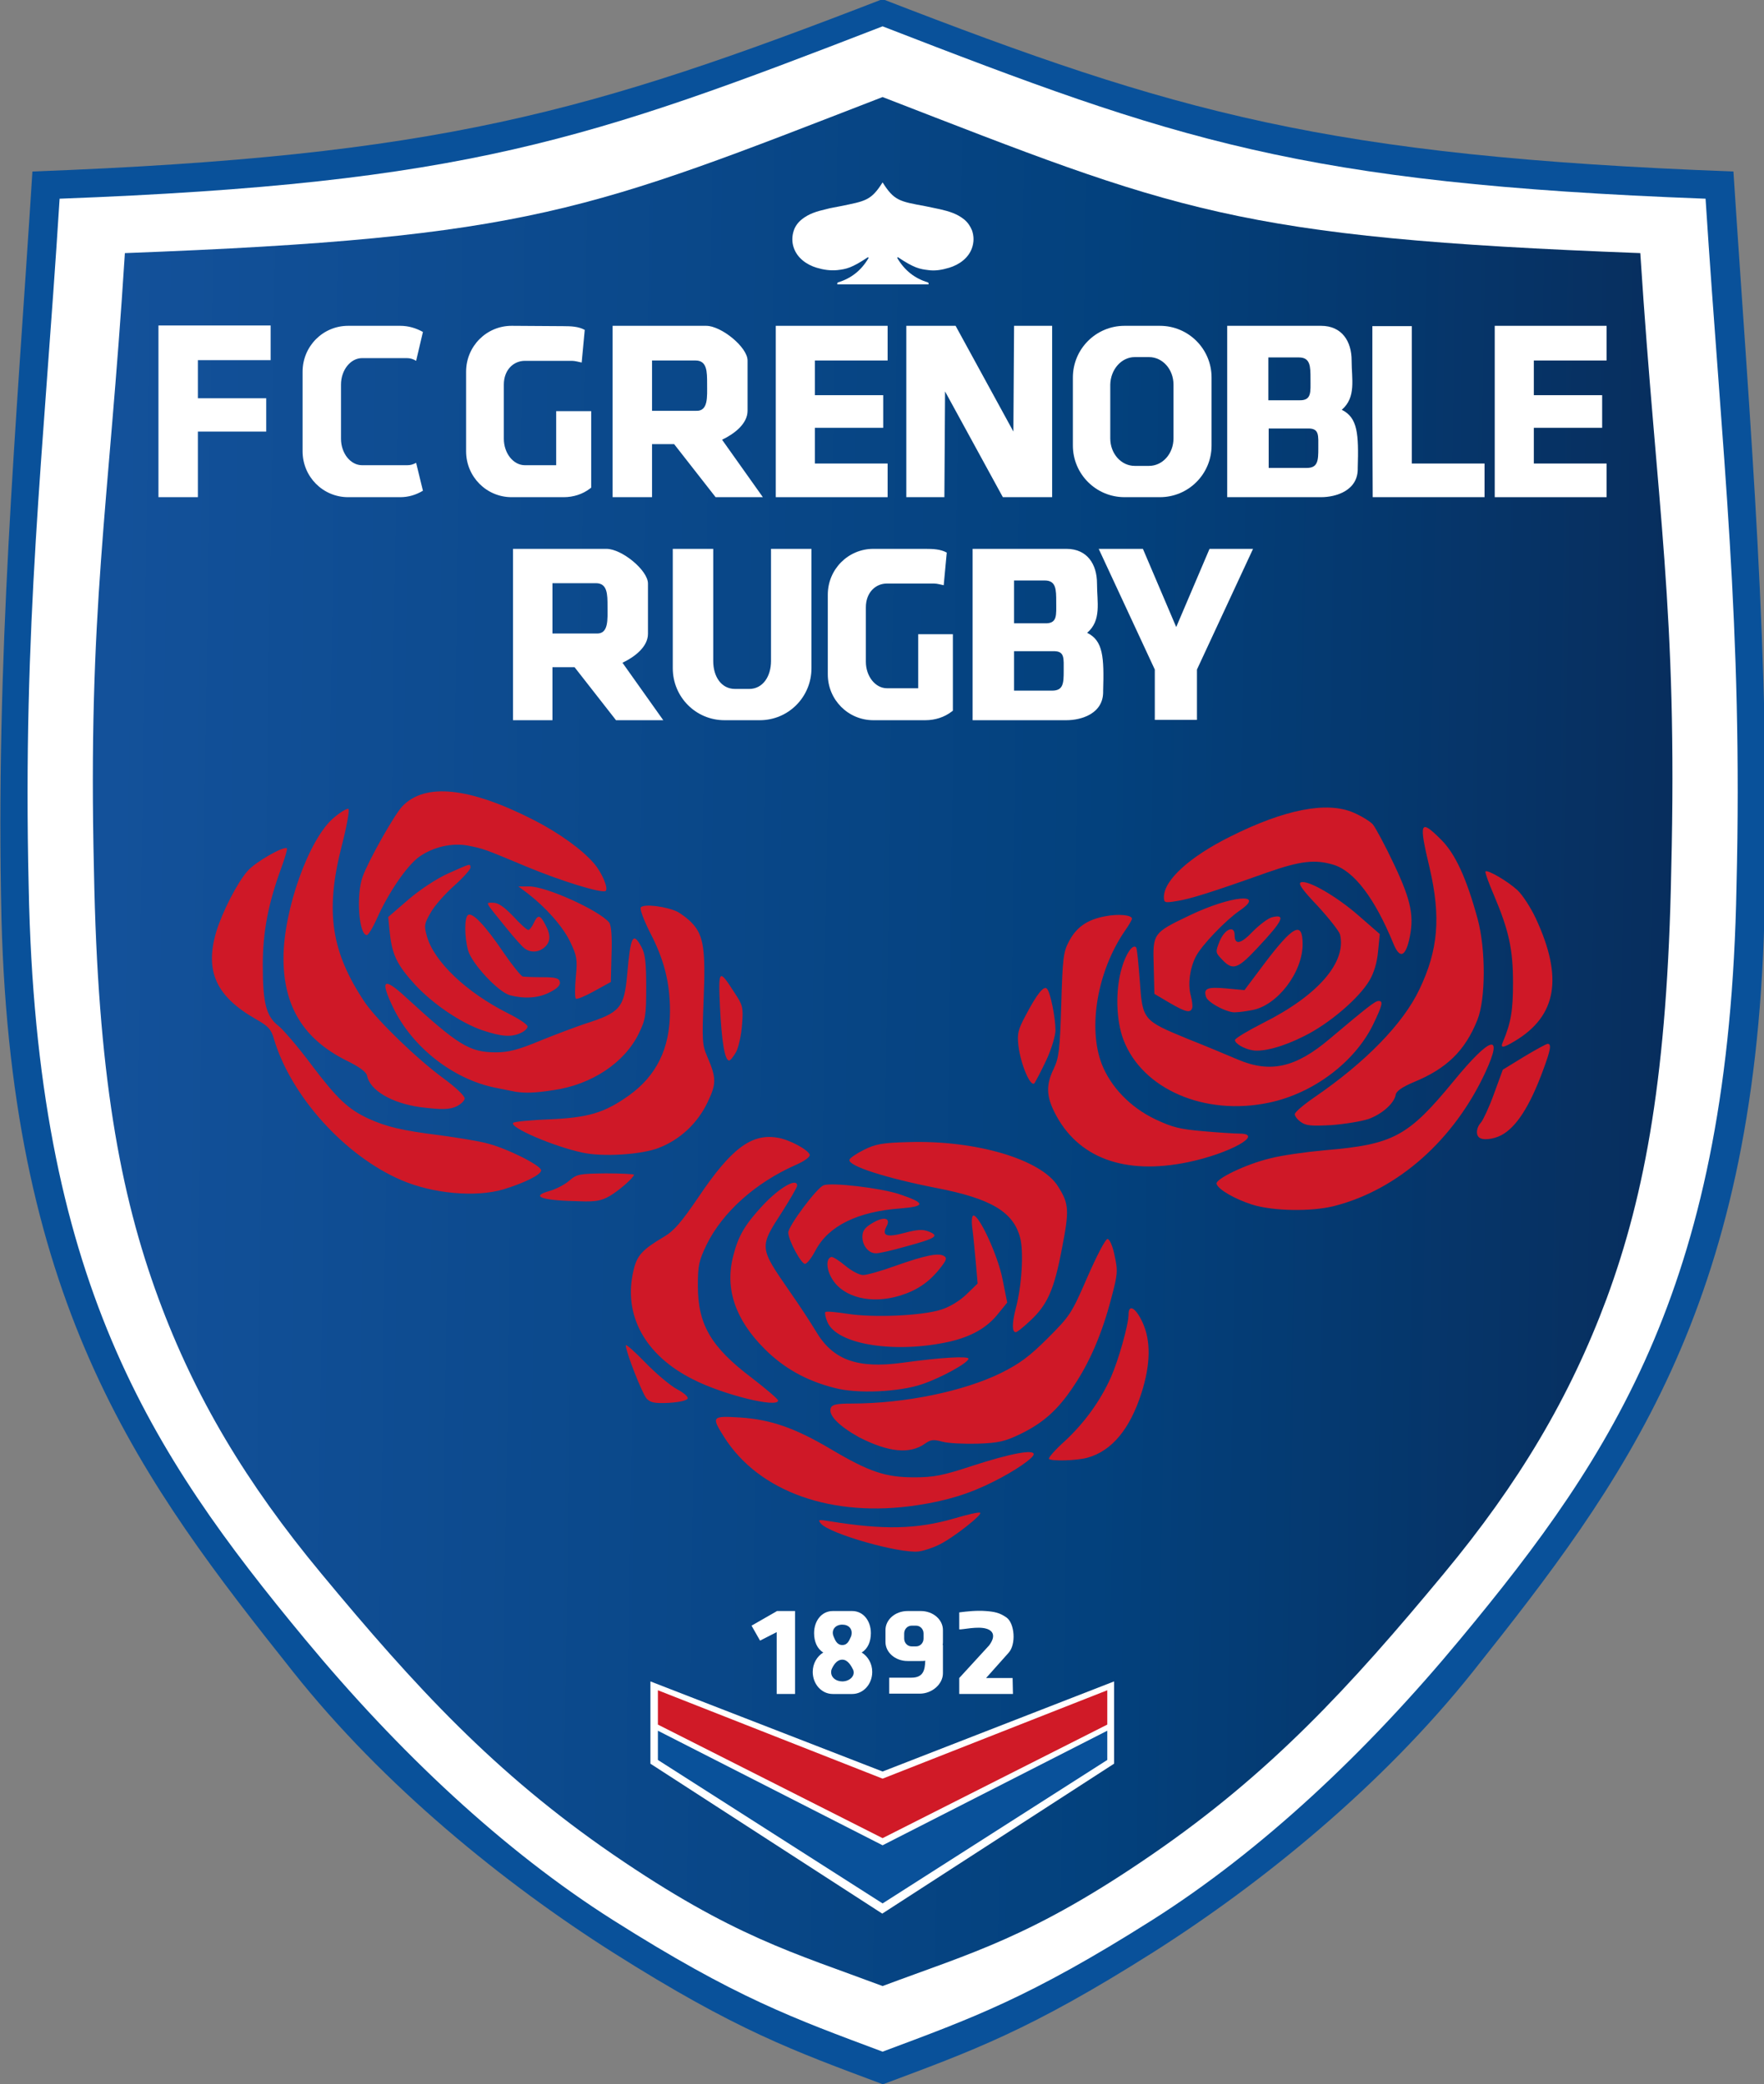 <?xml version="1.0" encoding="utf-8"?>
<!-- Generator: Adobe Illustrator 26.0.2, SVG Export Plug-In . SVG Version: 6.00 Build 0)  -->
<svg version="1.1"
	 id="svg2" xmlns:cc="http://creativecommons.org/ns#" xmlns:dc="http://purl.org/dc/elements/1.1/" xmlns:inkscape="http://www.inkscape.org/namespaces/inkscape" xmlns:rdf="http://www.w3.org/1999/02/22-rdf-syntax-ns#" xmlns:sodipodi="http://sodipodi.sourceforge.net/DTD/sodipodi-0.dtd" xmlns:svg="http://www.w3.org/2000/svg"
	 xmlns="http://www.w3.org/2000/svg" xmlns:xlink="http://www.w3.org/1999/xlink" x="0px" y="0px" width="677.2px" height="800px"
	 viewBox="0 0 677.2 800" style="enable-background:new 0 0 677.2 800;" xml:space="preserve">
<rect x="0" y="0" width="677.2" height="800" fill="#808080" stroke="none"/>
<style type="text/css">
	.st0{fill-rule:evenodd;clip-rule:evenodd;fill:url(#path5728_00000103264500822100610530000008042938556951410561_);}
	.st1{fill-rule:evenodd;clip-rule:evenodd;fill:#FFFFFF;}
	.st2{fill-rule:evenodd;clip-rule:evenodd;fill:url(#path5726_00000010303766720531593260000001325348700220093063_);}
	.st3{fill-rule:evenodd;clip-rule:evenodd;fill:#D01A27;}
	.st4{fill-rule:evenodd;clip-rule:evenodd;fill:#09519A;}
	.st5{fill:#FFFFFF;}
	.st6{fill:#CF1827;}
</style>
<sodipodi:namedview  bordercolor="#666666" borderopacity="1" gridtolerance="10" guidetolerance="10" id="namedview4" inkscape:current-layer="g10" inkscape:cx="977.73619" inkscape:cy="481.18625" inkscape:pageopacity="0" inkscape:pageshadow="2" inkscape:window-height="691" inkscape:window-maximized="1" inkscape:window-width="1280" inkscape:window-x="0" inkscape:window-y="1" inkscape:zoom="0.2387114" objecttolerance="10" pagecolor="#ffffff" showgrid="false" showguides="true">
	</sodipodi:namedview>
<g id="g10" transform="matrix(1.25,0,0,-1.25,0,800)" inkscape:groupmode="layer" inkscape:label="infrastructure_france">
	<g id="g6230" transform="matrix(1.044,0,0,1.044,-125.66,-130.833)">
		<g id="g6222">
			
				<linearGradient id="path5728_00000066478635225476460760000001536539264488382851_" gradientUnits="userSpaceOnUse" x1="217.356" y1="463.185" x2="740.163" y2="459.834" gradientTransform="matrix(1.305 0 0 1.305 -164.78 -170.607)">
				<stop  offset="0" style="stop-color:#09519A"/>
				<stop  offset="1" style="stop-color:#09519A"/>
			</linearGradient>
			
				<path id="path5728" inkscape:connector-curvature="0" style="fill-rule:evenodd;clip-rule:evenodd;fill:url(#path5728_00000066478635225476460760000001536539264488382851_);" d="
				M380,738.6c-86.3-33.4-130.6-46.2-250.1-50.7c-4.8-76-10.9-142.8-9.1-219.9c3-114.8,41.5-165.7,85.8-221.4
				c26.6-33.5,62-62.2,94.2-82.6c36.2-22.9,53.1-28.9,79.3-38.7c26.2,9.8,43.1,15.8,79.3,38.7c32.2,20.4,67.5,49.1,94.2,82.6
				c44.2,55.6,82.8,106.6,85.8,221.4c1.9,77.1-4.2,144-9.1,219.9C510.6,692.4,466.2,705.2,380,738.6L380,738.6z"/>
			<path id="path5718" inkscape:connector-curvature="0" class="st1" d="M380,730.6c-86.3-33.4-122.6-46.2-242.1-50.7
				c-4.8-76-10.9-125.2-9.1-202.3c2.2-115.6,35.7-166.4,81.3-221.4c27.6-33.3,58.4-62.2,90.6-82.6c36.2-22.9,53.1-28.9,79.3-38.7
				c26.2,9.8,43.1,15.8,79.3,38.7c32.2,20.4,63,49.3,90.6,82.6c45.7,55,79.2,105.8,81.3,221.4c1.9,77.1-4.2,126.4-9.1,202.3
				C502.6,684.4,466.2,697.2,380,730.6L380,730.6z"/>
			
				<linearGradient id="path5726_00000161632376772968060930000008621267810546333586_" gradientUnits="userSpaceOnUse" x1="242.834" y1="464.462" x2="700.29" y2="457.759" gradientTransform="matrix(1.305 0 0 1.305 -164.78 -170.607)">
				<stop  offset="0" style="stop-color:#13519A"/>
				<stop  offset="0.491" style="stop-color:#03417D"/>
				<stop  offset="1" style="stop-color:#0B1E43"/>
			</linearGradient>
			
				<path id="path5726" inkscape:connector-curvature="0" style="fill-rule:evenodd;clip-rule:evenodd;fill:url(#path5726_00000161632376772968060930000008621267810546333586_);" d="
				M380,709.8c-86.3-33.4-103.4-41.4-222.9-45.9c-4.8-76-10.9-104.4-9.1-181.5c1.1-59.6,7.6-95.1,19-126
				c10.7-29,25.8-54.3,47.9-80.9c27.6-33.3,51-58.7,85.8-82.6c35.3-24.2,53.1-28.9,79.3-38.7c26.2,9.8,44,14.4,79.3,38.7
				c34.8,23.9,58.2,49.3,85.8,82.6c22.1,26.6,37.1,51.9,47.9,80.9c11.4,30.9,17.9,66.5,19,126c1.9,77.1-4.2,105.6-9.1,181.5
				C483.4,668.4,466.2,676.4,380,709.8z"/>
		</g>
		<g id="g6165">
			<g id="g5843">
				<g id="g5838">
					<path id="path5722" inkscape:connector-curvature="0" class="st1" d="M311.7,243.8v-24.2l68.2-44.1l68.2,44.1v24.2L380,217.3
						L311.7,243.8z"/>
					<path id="path5720" inkscape:connector-curvature="0" class="st3" d="M313.9,241.2v-10.1l66.1-33.4l66.1,33.4v10.1l-66.1-26
						L313.9,241.2L313.9,241.2z"/>
					<path id="path5724" inkscape:connector-curvature="0" class="st4" d="M313.9,229.3v-8.6l66.1-42.2l66.1,42.2v8.6L380,195.6
						L313.9,229.3L313.9,229.3z"/>
				</g>
				<path id="path1276" inkscape:connector-curvature="0" sodipodi:nodetypes="ccccccccccccccccccccccccccc" class="st5" d="
					M380,684.7c-3.4-5.4-5.1-5.5-12.4-7c-1.4-0.3-2.9-0.5-4.3-0.9c-2.6-0.6-5-1.3-7.1-3c-1.1-0.9-1.9-2-2.3-3.2
					c-0.6-1.7-0.6-3.6,0-5.2c1-2.9,3.7-4.9,6.7-5.8c2-0.6,4-0.9,6.1-0.7c2.6,0.3,4.2,0.6,9,3.8c0,0,0.2-0.2,0.2-0.2
					c-2.2-3.8-5.3-6.1-9-7.2c-0.2-0.1-0.3-0.3-0.2-0.6v0h26.8l0,0c0.1,0.3,0,0.5-0.2,0.6c-3.7,1.1-6.8,3.4-9,7.2
					c0,0,0.1,0.2,0.2,0.2c4.8-3.2,6.4-3.5,9-3.8c2-0.3,4.1,0.1,6.1,0.7c3,0.9,5.7,2.9,6.7,5.8c0.6,1.7,0.6,3.5,0,5.2
					c-0.5,1.2-1.2,2.3-2.3,3.2c-2.1,1.7-4.5,2.4-7.1,3c-1.5,0.3-2.9,0.6-4.3,0.9l0,0C385,679.1,383.4,679.3,380,684.7L380,684.7z"/>
				<g id="g5761" transform="translate(-1081.341,-149.576)">
					
						<path id="path5740" inkscape:connector-curvature="0" sodipodi:nodetypes="scssssssssssssccccsscsssscscscsssscssscssscccscssscccscssssscscscsscsssccsscsccsssccccscccccccccscsccsccsscsssscssssscssssss" class="st6" d="
						M1381,536.1c2.9,1.7,7.2,5.5,7.2,6.3c0,0.2-3.7,0.4-8.3,0.4c-7.8-0.1-8.5-0.2-10.8-2.2c-1.4-1.2-4-2.5-5.8-3
						c-5.8-1.6-2.1-2.8,8.9-3C1377,534.4,1378.7,534.8,1381,536.1L1381,536.1z M1349.8,538.1c6.2,1.9,11.1,4.3,11.1,5.6
						c0,1.4-9.9,6.4-15.8,7.9c-2.5,0.7-8.8,1.7-13.9,2.4c-11.3,1.4-15.8,2.5-21.1,4.9c-6,2.8-9.2,5.8-16.9,16
						c-3.8,5.1-8.2,10.2-9.6,11.3c-3.6,2.8-4.6,6.7-4.6,17.9c0,9.9,1.7,18.3,5.4,28.4c1.1,3,1.9,5.7,1.7,5.9
						c-0.8,0.8-9.3-4-11.6-6.7c-3-3.4-7.4-12-9.2-17.9c-3.4-11.6,0-19,11.8-25.7c3.5-2,4.4-2.9,5.2-5.8c5-16.8,20.9-34.4,37.5-41.5
						C1329.1,536.8,1341.7,535.7,1349.8,538.1L1349.8,538.1z M1395.5,550.3c6.2,2.4,11.3,7.1,14.3,13.3c2.7,5.6,2.7,7.2-0.1,13.7
						c-1.4,3.2-1.5,4.7-1,16.7c0.6,14.6,0,18.8-3.4,22.4c-1.1,1.2-3,2.6-4.2,3.3c-3.2,1.6-10.1,2.5-10.9,1.3
						c-0.3-0.5,0.9-3.7,2.6-7.1c4.3-8.2,6-15,6-23.4c0-11-4-19-12.1-24.8c-7.2-5.1-11.9-6.5-23.3-7c-5.5-0.2-10.3-0.7-10.7-1
						c-1.4-1.3,11.9-7,20.4-8.8C1379,547.6,1390.4,548.3,1395.5,550.3L1395.5,550.3z M1336.2,562.6c1.1,0.6,2.1,1.5,2.2,2.2
						c0.1,0.7-2.6,3.3-6.3,6c-7.9,5.8-19.4,17-23,22.2c-10,14.9-11.8,26.8-6.9,46c1.5,5.8,2.4,10.8,2,11c-0.4,0.2-2.3-0.9-4.3-2.6
						c-7.3-6.1-14.8-27.1-14.8-41.3c0-14.2,5.9-23.8,18.5-30.1c3.9-1.9,5.9-3.4,6.1-4.5c0.8-4.2,7.1-8,15.5-9.2
						C1331.6,561.5,1334,561.5,1336.2,562.6L1336.2,562.6z M1364.6,567.3c11.1,1.6,20.8,8,25,16.6c2,4.1,2.2,5.3,2.2,13.7
						c0,7.3-0.3,9.8-1.4,11.8c-2.5,4.6-3.2,3.3-4.2-8.2c-0.9-9.7-2-11.1-12.4-14.4c-2.4-0.8-8.3-3-13-4.9c-6.7-2.8-9.6-3.5-13.2-3.5
						c-7.8,0-11.1,2.1-26.5,16.2c-6.6,6.1-7.7,5.2-3.7-3.1c5.6-11.6,17.6-21,30-23.5c2.4-0.5,5.1-1,6-1.2
						C1356.2,566.4,1358.9,566.4,1364.6,567.3L1364.6,567.3z M1418.3,578.6c0.7,1.4,1.5,5,1.7,8c0.4,5,0.2,5.7-2.2,9.3
						c-4.6,7.2-4.8,7-4.3-4c0.5-10.3,1.4-15.9,2.7-15.9C1416.6,576,1417.5,577.2,1418.3,578.6z M1354.9,584.1c1.1,0.5,2,1.3,2,1.9
						s-2.6,2.3-5.8,3.9c-12.3,6.2-21.7,15.2-23.8,22.6c-0.9,3.2-0.8,3.7,1.1,7c1.1,2,4.2,5.5,6.9,7.9s4.8,4.8,4.8,5.3
						c0,1.3,0.1,1.3-6.6-1.7c-3.5-1.6-8.2-4.7-11.7-7.7l-5.9-5.1l0.5-4.9c0.7-6.3,2.2-9.3,7.4-15c5.3-5.7,13.4-11.2,19.8-13.4
						C1349.3,583,1352.1,582.8,1354.9,584.1L1354.9,584.1z M1381.6,607.2c0.2,5.5-0.1,8.6-0.7,9.4c-3,3.6-18.7,10.7-23.6,10.6
						l-3.1,0l2.8-2.1c5.3-4.1,10.2-9.6,12.4-14.1c2-4.2,2.2-5.1,1.7-10.4c-0.3-3.2-0.3-6.1,0-6.4c0.3-0.3,2.7,0.7,5.4,2.2l4.9,2.7
						L1381.6,607.2L1381.6,607.2z M1363.5,596.1c2.2,1.1,3.1,2.1,2.9,3c-0.2,1.1-1.2,1.4-5.1,1.4c-2.6,0-5.2,0.1-5.8,0.2
						c-0.5,0.1-3.1,3.3-5.7,7.1c-5.2,7.7-9.1,11.9-10.4,11c-1.1-0.7-1.1-6.3,0-10.4c1.1-3.9,8.8-12.2,12.3-13.2
						C1355.9,594.1,1360.1,594.3,1363.5,596.1L1363.5,596.1z M1361.9,609.3c1.8,1.6,1.9,3.6,0.2,6.7c-1.5,2.9-2.2,3-3.4,0.4
						c-0.5-1.1-1.2-2-1.6-2s-2.4,1.8-4.4,4c-2.7,2.8-4.4,4-5.9,4c-2.4,0-2.7,0.7,4-7.6c2.1-2.6,4.5-5.3,5.2-5.8
						C1357.8,607.6,1360.2,607.8,1361.9,609.3z M1312.6,617.8c3.4,7.6,8.8,15.5,12.4,18.1c4.1,2.9,9.6,4.2,14.4,3.3
						c4.5-0.9,4.6-0.9,17-6.1c10.3-4.3,22.6-8.1,23.5-7.2c0.8,0.8-1.1,5.3-3.4,8c-3.4,4-10.1,8.9-17.7,12.8
						c-19,9.7-32.1,11.1-38.8,4c-2.4-2.6-9.9-15.9-11.6-20.6c-2-5.5-1.1-17.2,1.2-17.2C1310,612.8,1311.4,615.1,1312.6,617.8
						L1312.6,617.8z"/>
					
						<path id="path5757" inkscape:connector-curvature="0" sodipodi:nodetypes="ssssscssscsssssscsssssssscccssccsccssssscsccsccsssscssscccscccscscscscsssscsscscccssscscssccsssscccsccsccscsssssssssc" class="st6" d="
						M1594.2,533.2c18.8,4.8,35.3,19.5,44.5,39.4c5.4,11.7,1.5,10.6-9.4-2.7c-13.4-16.3-17.7-18.6-37.9-20.3
						c-5.5-0.5-12.7-1.5-16.1-2.4c-7.1-1.7-16.2-6.1-15.7-7.5c0.5-1.7,5.5-4.5,10.5-6.1C1576.2,531.7,1587.5,531.5,1594.2,533.2
						L1594.2,533.2z M1551.2,546.1c12.1,2.5,22.6,8.3,15.2,8.4c-1.4,0-6.3,0.3-10.7,0.7c-6.9,0.6-9,1.1-14.1,3.5
						c-7.4,3.5-13.2,9.6-15.8,16.3c-4.1,10.7-1.3,27.3,6.8,39.1c1.2,1.7,2.1,3.3,2.1,3.6c0,1.1-4,1.5-8,0.7c-5.2-1-8.4-3.2-10.6-7.5
						c-1.6-3-1.8-5-2.2-18.5c-0.4-13.4-0.7-15.6-2.2-18.8c-2.3-4.7-2.2-8,0.2-12.8C1518.6,547.4,1532.4,542.2,1551.2,546.1
						L1551.2,546.1z M1643.3,554c4.4,2.3,8.4,8.4,12.4,19.3c2.1,5.7,2.5,7.6,1.3,7.6c-0.4,0-3.5-1.7-7-3.8l-6.2-3.8l-2.6-7.1
						c-1.4-3.9-3.2-7.7-3.8-8.4c-1.3-1.4-1.6-3.4-0.7-4.3C1637.6,552.4,1641,552.8,1643.3,554L1643.3,554z M1604.3,558.8
						c3.9,1.4,7.6,4.6,8,7.2c0.2,1,1.9,2.2,5.2,3.6c9.8,4,15.2,9.3,18.8,18.3c2.5,6.2,2.5,20.8,0.1,29.7
						c-3.3,12.1-6.6,19.2-10.7,23.3c-6.3,6.3-6.7,5.4-3.4-8.4c3.3-14.3,2.5-24-3-35.5c-4.8-10.2-16-21.6-30.9-31.8
						c-3.2-2.2-5.8-4.4-5.8-5s0.8-1.6,1.8-2.3c1.5-1.1,3.1-1.2,9-0.9C1597.3,557.3,1602.2,558.1,1604.3,558.8L1604.3,558.8z
						 M1575,563.6c13,2.7,25.2,11.9,30.6,22.9c2.8,5.8,3.1,7.1,1.6,7c-1,0-3.6-2.1-14.3-11.1c-10-8.5-17.5-10.2-27.1-6.1
						c-2.8,1.2-9.5,4-14.8,6.1c-13.1,5.4-13.2,5.5-14,17.1c-0.4,5.1-0.8,9.6-1.1,9.8c-1,1-3-1.9-4.2-6.1c-1.9-6.4-1.7-15.4,0.5-21.1
						C1537.7,567.6,1556.1,559.6,1575,563.6L1575,563.6z M1509.5,576.1c1.5,3.2,2.7,7.2,2.7,8.8c0,3.7-1.5,11.2-2.5,12.2
						c-0.9,1-2.9-1.4-6.3-7.9c-2.2-4.1-2.5-5.3-2.1-8.8c0.6-5.3,3.5-12.3,4.7-11.1C1506.4,569.9,1508,572.9,1509.5,576.1z
						 M1585.4,583.2c7.3,3.6,16.1,11.1,19.2,16.4c1.3,2.2,2.2,5.2,2.5,8.5l0.5,5.1l-6.2,5.4c-6.5,5.7-15,10.6-17,9.8
						c-0.9-0.3,0.4-2.2,4.9-6.9c3.3-3.6,6.3-7.4,6.6-8.4c2-8.2-6.5-18-22.7-26.1c-4.5-2.3-8.2-4.5-8.2-5c0-1,2.7-2.6,5.2-3
						C1573.3,578.5,1579.1,580,1585.4,583.2L1585.4,583.2z M1647.3,581.7c12.4,7.4,14.3,18.7,6.2,36.1c-1.5,3.2-3.9,6.9-5.4,8.3
						c-2.8,2.6-8.8,6.1-9.4,5.5c-0.2-0.2,0.9-3.3,2.5-7c4.4-10.4,5.6-15.9,5.6-25.8c0-8.1-0.6-11.7-3-17.4
						C1643,579.6,1643.8,579.6,1647.3,581.7L1647.3,581.7z M1569.9,590.8c7.4,1.2,15,11,15,19.4c0,7-2.8,5.5-11.4-5.9l-5.7-7.6
						l-5.4,0.5c-5.6,0.5-6.7,0-5.9-2.5c0.6-1.8,6.7-4.9,8.8-4.5C1566.3,590.2,1568.3,590.5,1569.9,590.8L1569.9,590.8z
						 M1552.4,591.4c0.2,0.5,0,2.2-0.4,3.7c-0.9,3.3-0.3,8,1.5,11.5c1.7,3.3,8.7,10.6,12.9,13.5c7.9,5.4-2.6,4.4-14.7-1.4
						c-10.9-5.2-10.9-5.3-10.6-15l0.2-8.1l4.4-2.6C1550.5,590.2,1551.9,589.9,1552.4,591.4L1552.4,591.4z M1571.6,609.1
						c7.6,8.1,8.5,10.1,4.2,9c-1.1-0.3-3.6-2.2-5.6-4.2c-3.5-3.7-5.3-4-5.3-1c0,3-2.9,1.8-4.4-1.8c-1.3-3.3-1.3-3.3,0.9-5.6
						C1564.4,602.4,1565.9,603,1571.6,609.1L1571.6,609.1z M1616.2,611.3c1.6,6.9,0.8,11.4-4.4,22.4c-2.6,5.5-5.4,10.7-6.2,11.7
						c-0.9,1-3.4,2.5-5.7,3.5c-7.8,3.4-20.2,1-36.2-7c-12.1-6-19.6-12.9-19.6-17.8c0-1.7,0.2-1.8,3.8-1.2c3.9,0.6,10,2.5,26.6,8.4
						c9.7,3.4,14,3.9,19.4,2.3c6.1-1.8,12.2-9.8,17.7-23.2C1613.4,606,1615,606.4,1616.2,611.3z"/>
					
						<path id="path5759" inkscape:connector-curvature="0" sodipodi:nodetypes="scsssssssssssssssssscsssscsssssssssscsscscssscsscsscssssssssscssssssssscccssccscsscscsssccssssccsscssccsscsscsscscsccsss" class="st6" d="
						M1478,433.6c4.3,2.1,13.1,9.1,12,9.4c-0.5,0.2-3.9-0.6-7.6-1.7c-11.1-3.2-20.7-3.4-36.7-0.8c-3.2,0.5-3.5,0.5-2.5-0.7
						c2.5-3,23.2-8.9,28.8-8.2C1473.5,431.8,1476.2,432.7,1478,433.6L1478,433.6z M1471.5,445.2c8.7,1.3,15.5,3.4,22.6,7
						c6.2,3.1,11.7,6.9,11.7,8c0,1.5-6.9,0.2-18-3.4c-8.8-2.9-11.4-3.4-17.2-3.4c-8.4,0-13.2,1.6-24.5,8.3
						c-10.5,6.2-17.6,8.7-26.7,9.3c-8.3,0.5-8.5,0.3-4.7-5.7C1424.9,449.1,1446.6,441.4,1471.5,445.2L1471.5,445.2z M1521.7,459.2
						c7.1,2,12.4,8.4,15.8,19c2.7,8.5,2.8,15.4,0.3,20.8c-2,4.3-4.1,5.5-4.1,2.3c0-2.9-2.9-13.3-5.2-18.5
						c-3.1-6.9-7.7-13.3-13.5-18.7c-2.9-2.6-5-5-4.7-5.3C1511.1,458.1,1518.6,458.3,1521.7,459.2L1521.7,459.2z M1473.8,463.3
						c1.7,1.2,2.5,1.3,5.1,0.6c1.7-0.5,6.4-0.7,10.4-0.6c6.2,0.2,8.1,0.7,12.5,2.8c6.8,3.3,11.1,7.1,15.8,14.2
						c4.7,7,8.3,15.4,11,25.7c1.9,7.2,2,8,1,12.6c-0.6,3-1.5,4.9-2.1,4.9c-0.6,0-3.2-5-5.9-11.2c-4.7-10.8-5.1-11.4-11.7-18
						c-5.4-5.4-8.3-7.5-13.7-10.2c-11-5.4-28.3-9-44-9c-4.4,0-5.7-0.3-6.1-1.3c-0.8-2.1,2.4-5.3,8.3-8.6
						C1463,460.8,1469.3,460.1,1473.8,463.3L1473.8,463.3z M1404,476.6c0.2,0.5-1.2,1.7-3.1,2.7s-6.1,4.5-9.3,7.8
						c-3.2,3.3-5.8,5.6-5.8,5.1c0-1.9,4.8-14.1,6.1-15.6c1.1-1.2,2.3-1.5,6.5-1.3C1401.6,475.5,1403.8,476,1404,476.6L1404,476.6z
						 M1430.6,476c0,0.4-3.5,3.4-7.8,6.7c-11.9,9-15.8,15.6-15.8,27c0,6.1,0.3,7.4,2.6,12.2c4.7,9.5,14.3,18.1,26,23.3
						c2.8,1.2,4.5,2.5,4.3,3.1c-0.5,1.5-6.1,4.5-9.5,5c-7.6,1.3-13.6-3.2-23.1-17.3c-5.1-7.5-7.3-10.1-10.2-11.8
						c-6.4-3.8-8-5.5-9-9.8c-3.2-13.2,3.3-25.1,17.5-32.2C1414.4,477.7,1430.6,473.7,1430.6,476z M1473,480.8
						c5.6,1.9,13.6,6.3,13.6,7.5c0,0.8-7.9,0.4-19.4-1.2c-13.3-1.8-20.5,0.8-25.5,9.3c-1.5,2.5-4.9,7.7-7.7,11.7
						c-9,13-9,12.9-2.2,23.4c2.4,3.8,4.4,7.2,4.4,7.7c0,2.4-5.1-0.5-10-5.7c-5.3-5.7-7.3-9-8.8-15c-2.5-9.6,0.6-18.7,9.2-27.3
						c5.7-5.7,12.3-9.4,20.6-11.5C1453.8,477.9,1466.3,478.5,1473,480.8L1473,480.8z M1481,493.3c6.5,1.5,11.1,4.1,14.4,8.3l2.6,3.2
						l-1.4,7c-1.4,7-6.8,18.6-8.5,18.6c-0.5,0-0.7-1.5-0.3-4.2c0.3-2.3,0.7-6.8,1-10l0.5-5.8l-3.3-3.2c-2-1.9-4.9-3.7-7.5-4.5
						c-5.7-1.8-20-2.4-27.5-1.2c-3.3,0.5-6.2,0.8-6.5,0.5c-0.2-0.2,0-1.5,0.6-2.9C1447.8,492.5,1464.8,489.7,1481,493.3L1481,493.3z
						 M1504.7,499.4c5.1,4.7,7.1,9.1,9.4,21.3c2.2,11.3,2.1,13.1-1.1,18.2c-4.9,8-24.1,13.7-44,13.1c-7.9-0.2-9.8-0.6-13.2-2.3
						c-2.2-1.1-4.1-2.4-4.2-2.9c-0.5-1.8,10.8-5.4,25.6-8.3c16-3.1,22.6-7,24.6-14.6c1.1-4.1,0.5-14.3-1.3-20.9
						c-1.1-4.3-1.1-6.9,0-6.9C1500.8,496,1502.7,497.5,1504.7,499.4L1504.7,499.4z M1466.3,506.8c5,1.5,8.6,3.9,11.8,7.9
						c2,2.5,2.3,3.2,1.3,3.8c-1.6,1-5.5,0.2-14.3-2.9c-4.1-1.5-8.4-2.7-9.5-2.7c-1.1,0-3.4,1.2-5.3,2.8c-1.8,1.5-3.7,2.7-4.1,2.5
						c-1.6-0.5-1.4-3.8,0.4-6.6C1449.9,506.3,1458,504.3,1466.3,506.8L1466.3,506.8z M1441.7,520.3c3.8,7.1,12.4,11.3,25,12.2
						c7.4,0.6,7.3,1.6-0.5,4.2c-5.4,1.8-19.8,3.5-22.2,2.6c-2-0.7-10.4-12-10.4-13.9c0-2.3,4-9.6,5-9.2
						C1439.3,516.4,1440.6,518.2,1441.7,520.3L1441.7,520.3z M1468.2,521.3c8.8,2.4,10,3.1,6.7,4.4c-1.8,0.7-3.3,0.6-7.1-0.4
						c-5.2-1.4-6.8-0.9-5.3,1.9c1.4,2.6-0.9,3-4.3,0.9c-2.2-1.3-2.8-2.3-2.8-4c0-2.5,1.8-4.8,3.9-4.8
						C1460,519.2,1464,520.1,1468.2,521.3L1468.2,521.3z"/>
				</g>
			</g>
			<g id="g6140">
				<g id="g5999" transform="translate(-1041.021,-40.286)">
					<g id="g5992">
						<path id="path5928" inkscape:connector-curvature="0" sodipodi:nodetypes="cssssccsssscc" class="st5" d="M1359.3,617.2v-35.1
							c0-8.5,6.8-15.3,15.2-15.3h10.4c8.4,0,15.2,6.8,15.2,15.3v35.1h-11.9v-33c0-4.5-2.4-8.2-6.4-8.2h-4.2c-4,0-6.4,3.6-6.4,8.2v33
							H1359.3z"/>
						<path id="path5930" inkscape:connector-curvature="0" sodipodi:nodetypes="ssssscccccsssssccss" class="st5" d="M1418.3,617.2
							c-7.4,0-13.4-6-13.4-13.5v-23.4c0-7.5,6-13.5,13.4-13.5h15.3c2.9,0,5.6,0.9,7.7,2.5l0.4,0.3v22.5h-10.2v-15.9h-9.2
							c-3.4,0-6.2,3.5-6.2,7.8V600c0,4.3,2.8,7,6.2,7h13.2c1.3,0,1.3,0,3.5-0.5l0.9,9.6c-1.8,1-4,1.1-6.3,1.1L1418.3,617.2z"/>
						<path id="path5946" inkscape:connector-curvature="0" class="st1" d="M1312.3,617.2v-50.4h11.6v15.6h6.5l12.2-15.6h13.9
							l-12,16.9c3.6,1.7,7.5,4.7,7.5,8.5v14.8c0,3.9-7.7,10.2-12.2,10.2L1312.3,617.2L1312.3,617.2z M1323.9,607.1h12.8
							c3.4,0,3.4-3.3,3.4-6.8c0-3.9,0.4-8.2-3.3-8c0,0-0.1,0-0.1,0h-12.8V607.1z"/>
						<path id="path5957" inkscape:connector-curvature="0" sodipodi:nodetypes="cccscccscccccccccccccccccc" class="st1" d="
							M1447.5,617.2v-50.4h11.6l16,0c4.5,0,11,2,10.8,8.6c0.3,10,0,14.8-4.7,17.1c4.3,3.7,2.9,9,2.9,14.5c0,5.7-2.9,10.2-9,10.2
							l-15.4,0L1447.5,617.2L1447.5,617.2z M1459.7,607.9h9c3.4,0,3.4-2.7,3.4-6.3c0-3.9,0.4-6.4-3.3-6.3c0,0-0.1,0-0.1,0h-9V607.9z
							 M1471.6,587.1c3-0.1,2.7-2.1,2.7-5.8c0-3.6-0.1-5.8-3.4-5.8h-11.2v11.6h11.3C1471.2,587.1,1471.4,587.1,1471.6,587.1
							L1471.6,587.1z"/>
						<path id="path5961" inkscape:connector-curvature="0" sodipodi:nodetypes="cccccccccc" class="st1" d="M1484.6,617.2
							l16.5-35.5v-14.8h12.4v14.8l16.5,35.5h-12.8l-9.8-23l-9.8,23H1484.6z"/>
					</g>
					<g id="g5980">
						<path id="path5869" inkscape:connector-curvature="0" sodipodi:nodetypes="ccccccccccc" class="st1" d="M1208,632.4h11.6v19.3
							h20.1v9.8h-20.1v11.2h21.4v10.2H1208V632.4z"/>
						<path id="path5871" inkscape:connector-curvature="0" class="st1" d="M1341.6,682.8v-50.4h11.6V648h6.5l12.2-15.6h13.9
							l-12,16.9c3.6,1.7,7.5,4.7,7.5,8.5v14.8c0,3.9-7.7,10.2-12.2,10.2H1341.6L1341.6,682.8z M1353.2,672.6h12.8
							c3.4,0,3.4-3.3,3.4-6.8c0-3.9,0.4-8.2-3.3-8c0,0-0.1,0-0.1,0h-12.8V672.6z"/>
						<path id="path5873" inkscape:connector-curvature="0" sodipodi:nodetypes="cccccccccccccc" class="st1" d="M1389.6,632.4h32.9
							v9.9h-21.4v10.5h20.1l0,9.6h-20.1v10.2h21.4v10.2h-32.9v-25.2L1389.6,632.4z"/>
						<path id="path5881" inkscape:connector-curvature="0" sodipodi:nodetypes="cccccccccccccc" class="st1" d="M1601.1,632.4h32.9
							v9.9h-21.4v10.5h20.1l0,9.6h-20.1v10.2h21.4v10.2h-32.9v-25.2L1601.1,632.4z"/>
						<path id="path5883" inkscape:connector-curvature="0" sodipodi:nodetypes="cccccccc" class="st1" d="M1565.2,632.4h32.9v9.9
							h-21.4l0,40.4h-11.6v-25.2L1565.2,632.4z"/>
						<path id="rect5887" inkscape:connector-curvature="0" sodipodi:nodetypes="cssssssccsssssscc" class="st5" d="M1285.8,681
							c-2,1.1-4.2,1.8-6.7,1.8h-15.3c-7.4,0-13.4-6-13.4-13.5v-23.4c0-7.5,6-13.5,13.4-13.5h15.3c2.5,0,4.7,0.7,6.7,1.9l-2,8.2
							c-1-0.5-1.6-0.7-2.7-0.7h-13.2c-3.4,0-6.2,3.5-6.2,7.8v15.9c0,4.3,2.8,7.8,6.2,7.8h13.2c1,0,1.9-0.3,2.7-0.8L1285.8,681z"/>
						<path id="rect5897" inkscape:connector-curvature="0" sodipodi:nodetypes="ssssscccccsssssccss" class="st5" d="M1311.9,682.8
							c-7.4,0-13.4-6-13.4-13.5v-23.4c0-7.5,6-13.5,13.4-13.5h15.3c2.9,0,5.6,0.9,7.7,2.5l0.4,0.3v22.5H1325v-15.9h-9.2
							c-3.4,0-6.2,3.5-6.2,7.8v15.9c0,4.3,2.8,7,6.2,7h13.2c1.3,0,1.3,0,3.5-0.5l0.9,9.6c-1.8,1-4,1.1-6.3,1.1L1311.9,682.8z"/>
						<path id="rect5903" inkscape:connector-curvature="0" class="st5" d="M1492.2,682.8c-8.4,0-15.2-6.8-15.2-15.2v-20
							c0-8.4,6.8-15.2,15.2-15.2h10.4c8.4,0,15.2,6.8,15.2,15.2v20c0,8.4-6.8,15.2-15.2,15.2H1492.2z M1495.2,673.6h4.2
							c4,0,7.2-3.6,7.2-8.1v-15.8c0-4.5-3.2-8.1-7.2-8.1h-4.2c-4,0-7.2,3.6-7.2,8.1v15.8C1488.1,670,1491.3,673.6,1495.2,673.6z"/>
						<path id="path5959" inkscape:connector-curvature="0" sodipodi:nodetypes="cccscccscccccccccccccccccc" class="st1" d="
							M1522.4,682.8v-50.4h11.6h16c4.5,0,11,2,10.8,8.6c0.3,10,0,14.8-4.7,17.1c4.3,3.7,2.9,9,2.9,14.5c0,5.7-2.9,10.2-9,10.2h-15.4
							H1522.4z M1534.5,673.5h9c3.4,0,3.4-2.7,3.4-6.3c0-3.9,0.4-6.4-3.3-6.3c0,0-0.1,0-0.1,0h-9V673.5z M1546.5,652.6
							c3-0.1,2.7-2.1,2.7-5.8c0-3.6-0.1-5.8-3.4-5.8h-11.2v11.6h11.3C1546,652.6,1546.3,652.6,1546.5,652.6L1546.5,652.6z"/>
						<path id="path5975" inkscape:connector-curvature="0" sodipodi:nodetypes="ccccccccccc" class="st1" d="M1428,682.8v-50.4
							h11.2l0.2,31.1l17-31.1h14.5v50.4h-11.2l-0.2-31.1l-17,31.1H1428z"/>
					</g>
				</g>
				<g id="g6134" transform="translate(-1037.249,0)">
					<path id="path6058" inkscape:connector-curvature="0" sodipodi:nodetypes="cccccccc" class="st1" d="M1386,240.1h5.5v24.4
						l-5.3,0l-7.5-4.3l2.5-4.4l4.9,2.5V240.1z"/>
					<path id="path6060" inkscape:connector-curvature="0" sodipodi:nodetypes="ccccsccsccccc" class="st1" d="M1455.6,240.1h-15.8
						v4.7l8.8,9.6c2,2.7,1.2,4.3-0.8,4.9c-2.6,0.8-7-0.3-8-0.2v5c2.3,0.3,5.1,0.6,7.8,0.4c2.6-0.2,4.1-0.5,6.1-1.9
						c2.4-1.7,2.9-7.9,0.6-10.4l-6.6-7.4h7.8L1455.6,240.1z"/>
					<path id="rect6074" inkscape:connector-curvature="0" sodipodi:nodetypes="sscsssscsssccsccscccs" class="st5" d="
						M1402.6,264.5c-3.3,0-5.5-2.9-5.5-6.5c0-2.5,0.9-4.6,2.7-5.7c-1.8-1.1-3.1-3.2-3.1-5.7c0-3.6,2.6-6.5,5.9-6.5h5.7
						c3.3,0,5.9,2.9,5.9,6.5c0,2.5-1.3,4.6-3.1,5.7c1.8,1.1,2.7,3.2,2.7,5.7c0,3.6-2.2,6.5-5.5,6.5H1402.6z M1405.4,260.5
						c1.9,0,3.2-1.3,2.6-3.4c-0.5-1-0.9-2.6-2.6-2.6c-1.7,0-2.2,1.7-2.6,2.6C1402.1,258.9,1403.3,260.5,1405.4,260.5z M1405.4,250.2
						c1.7,0,2.7-2,3.2-3c0.7-1.8-1.1-3.4-3.2-3.4c-1.9,0-3.7,1.3-3.2,3.4C1402.6,248.2,1403.6,250.2,1405.4,250.2z"/>
					<path id="rect6125" inkscape:connector-curvature="0" class="st5" d="M1424.6,264.5c-3.6,0-6.5-2.5-6.5-5.6v-3.5
						c0-3.1,2.9-5.6,6.5-5.6h3.9c0.5,0,0.9,0,1.3,0.1c-0.1-2.7-0.5-5-4.1-5h-6.5v-4.7h9c3.6,0,6.8,2.8,6.8,6v8.4l-0.1-0.1
						c0.1,0.3,0.1,0.6,0.1,0.9v3.5c0,3.1-2.9,5.6-6.5,5.6L1424.6,264.5L1424.6,264.5z M1425.8,260.2h1.3c1.2,0,2.2-1,2.2-2.3v-1.5
						c0-1.3-1-2.3-2.2-2.3h-1.3c-1.2,0-2.2,1-2.2,2.3v1.5C1423.6,259.2,1424.6,260.2,1425.8,260.2z"/>
				</g>
			</g>
		</g>
	</g>
</g>
</svg>
